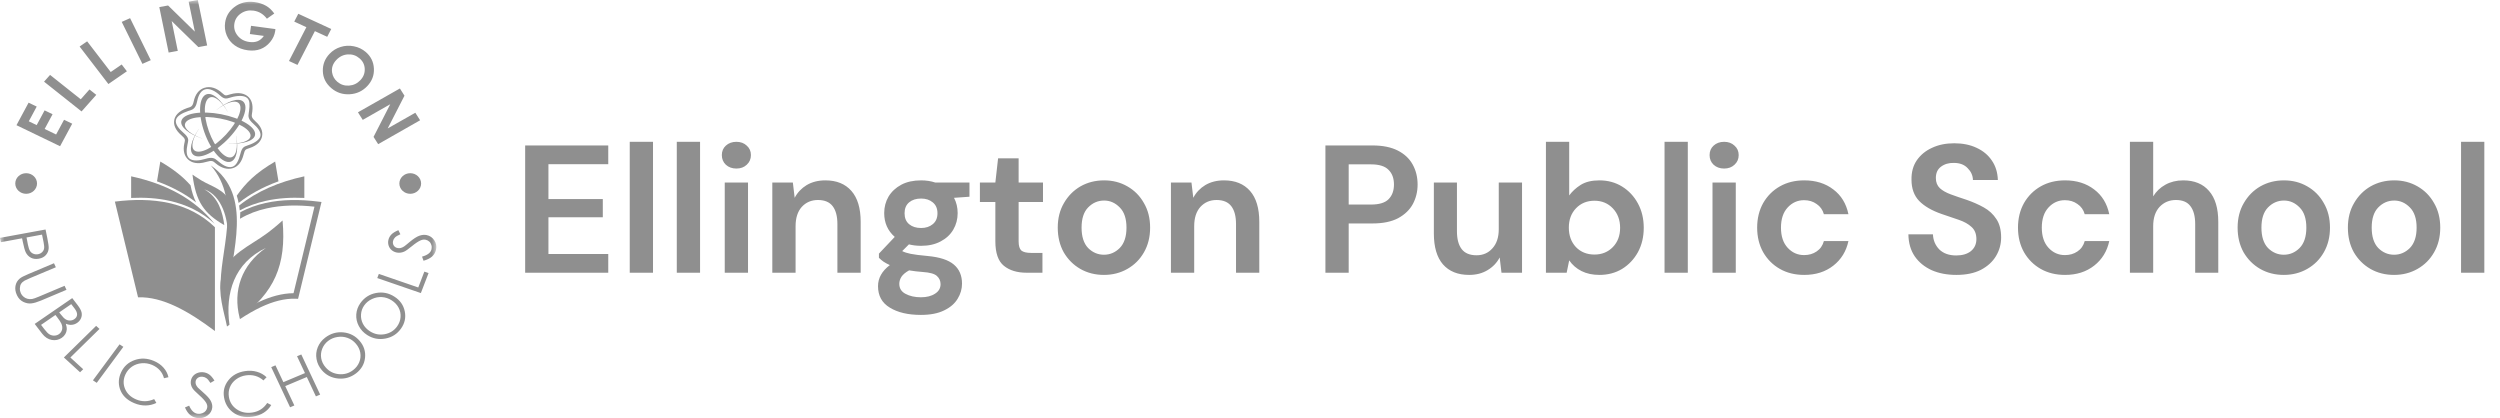 <svg width="275" height="46" viewBox="0 0 275 46" fill="none" xmlns="http://www.w3.org/2000/svg">
<mask id="mask0_140_1794" style="mask-type:luminance" maskUnits="userSpaceOnUse" x="0" y="0" width="48" height="46">
<path d="M48 0H0V46H48V0Z" fill="white"/>
</mask>
<g mask="url(#mask0_140_1794)">
<path d="M2.876 19.052C2.216 19.052 1.68 19.559 1.68 20.185C1.68 20.81 2.216 21.318 2.876 21.318C3.537 21.318 4.073 20.81 4.073 20.185C4.073 19.559 3.537 19.052 2.876 19.052Z" fill="#8F8F8F"/>
</g>
<mask id="mask1_140_1794" style="mask-type:luminance" maskUnits="userSpaceOnUse" x="0" y="0" width="48" height="46">
<path d="M48 0H0V46H48V0Z" fill="white"/>
</mask>
<g mask="url(#mask1_140_1794)">
<path d="M45.127 19.052C44.466 19.052 43.93 19.559 43.93 20.185C43.93 20.81 44.465 21.318 45.127 21.318C45.787 21.318 46.323 20.81 46.323 20.185C46.323 19.559 45.787 19.052 45.127 19.052Z" fill="#8F8F8F"/>
</g>
<mask id="mask2_140_1794" style="mask-type:luminance" maskUnits="userSpaceOnUse" x="0" y="0" width="48" height="46">
<path d="M48 0H0V46H48V0Z" fill="white"/>
</mask>
<g mask="url(#mask2_140_1794)">
<path d="M1.812 13.771L3.145 11.293L4.038 11.723L3.168 13.344L4.035 13.762L4.906 12.141L5.783 12.564L4.912 14.186L6.172 14.795L7.046 13.175L7.943 13.607L6.608 16.085L1.812 13.771ZM4.846 8.983L5.508 8.241L8.883 10.922L9.842 9.84L10.591 10.434L8.971 12.258L4.846 8.983ZM8.758 5.119L9.586 4.547L12.179 7.922L13.386 7.093L13.959 7.841L11.924 9.243L8.758 5.119ZM13.39 2.407L14.31 1.998L16.584 6.62L15.665 7.025L13.39 2.407ZM17.524 0.779L18.489 0.603L21.432 3.477L20.754 0.186L21.759 0L22.787 5.002L21.821 5.181L18.885 2.317L19.556 5.596L18.551 5.781L17.524 0.779ZM30.17 1.485L29.359 2.06C28.973 1.547 28.482 1.25 27.88 1.169C27.352 1.098 26.891 1.206 26.488 1.488C26.086 1.769 25.847 2.147 25.778 2.617C25.706 3.106 25.831 3.542 26.145 3.929C26.463 4.318 26.891 4.547 27.428 4.618C27.778 4.665 28.086 4.634 28.344 4.529C28.606 4.417 28.833 4.225 29.025 3.95L27.484 3.743L27.614 2.84L30.295 3.198L30.272 3.412C30.207 3.854 30.023 4.256 29.722 4.618C29.424 4.983 29.064 5.243 28.652 5.401C28.236 5.559 27.772 5.599 27.255 5.531C26.701 5.457 26.224 5.28 25.824 4.993C25.422 4.708 25.127 4.34 24.937 3.885C24.747 3.431 24.692 2.96 24.764 2.472C24.862 1.803 25.18 1.256 25.72 0.823C26.361 0.309 27.124 0.111 28.011 0.229C28.476 0.291 28.898 0.427 29.274 0.643C29.598 0.826 29.892 1.107 30.17 1.485ZM32.812 1.516L36.436 3.189L35.993 4.049L34.638 3.424L32.724 7.142L31.788 6.709L33.702 2.991L32.367 2.376L32.812 1.516ZM40.226 5.713C40.792 6.196 41.093 6.805 41.129 7.542C41.168 8.275 40.922 8.921 40.393 9.478C39.865 10.031 39.221 10.328 38.455 10.368C37.689 10.409 37.021 10.186 36.448 9.697C35.846 9.184 35.535 8.565 35.513 7.832C35.489 7.102 35.735 6.465 36.249 5.924C36.592 5.562 37.001 5.308 37.476 5.163C37.951 5.014 38.432 4.993 38.926 5.092C39.417 5.187 39.852 5.398 40.226 5.713ZM39.545 6.416C39.175 6.097 38.749 5.955 38.265 5.986C37.781 6.013 37.358 6.214 37.001 6.592C36.605 7.009 36.448 7.476 36.533 7.99C36.599 8.392 36.792 8.726 37.11 8.998C37.473 9.308 37.895 9.447 38.383 9.416C38.874 9.385 39.29 9.187 39.636 8.825C39.98 8.466 40.14 8.052 40.121 7.582C40.105 7.115 39.911 6.725 39.545 6.416ZM43.989 9.731L44.493 10.526L42.648 14.127L45.685 12.401L46.212 13.23L41.597 15.857L41.09 15.058L42.929 11.464L39.902 13.187L39.374 12.354L43.989 9.731Z" fill="#8F8F8F"/>
</g>
<mask id="mask3_140_1794" style="mask-type:luminance" maskUnits="userSpaceOnUse" x="0" y="0" width="48" height="46">
<path d="M48 0H0V46H48V0Z" fill="white"/>
</mask>
<g mask="url(#mask3_140_1794)">
<path d="M5.011 25.245L5.204 26.191C5.315 26.732 5.365 27.1 5.355 27.301C5.341 27.582 5.24 27.83 5.057 28.044C4.874 28.257 4.615 28.393 4.284 28.455C3.95 28.517 3.656 28.483 3.407 28.353C3.155 28.226 2.962 28.022 2.824 27.74C2.727 27.536 2.618 27.14 2.497 26.549L2.429 26.213L0.098 26.64L0 26.166L5.011 25.245ZM4.622 25.807L2.92 26.123L3.073 26.927C3.139 27.251 3.22 27.484 3.312 27.623C3.407 27.762 3.532 27.861 3.689 27.92C3.846 27.982 4.013 27.997 4.183 27.963C4.353 27.933 4.497 27.861 4.618 27.75C4.74 27.639 4.818 27.506 4.847 27.354C4.877 27.202 4.861 26.967 4.795 26.645L4.622 25.807ZM5.938 28.956L6.144 29.399L3.328 30.583C2.995 30.726 2.789 30.818 2.713 30.865C2.54 30.963 2.409 31.081 2.324 31.211C2.236 31.344 2.193 31.511 2.186 31.712C2.18 31.913 2.22 32.099 2.297 32.266C2.366 32.411 2.465 32.538 2.593 32.643C2.72 32.752 2.864 32.826 3.024 32.866C3.182 32.909 3.355 32.915 3.538 32.888C3.673 32.866 3.922 32.779 4.288 32.624L7.102 31.437L7.312 31.879L4.497 33.067C4.078 33.24 3.725 33.346 3.433 33.376C3.139 33.407 2.844 33.346 2.543 33.197C2.245 33.045 2.019 32.804 1.866 32.476C1.695 32.121 1.643 31.777 1.702 31.449C1.764 31.118 1.921 30.849 2.176 30.639C2.334 30.506 2.648 30.342 3.123 30.144L5.938 28.956ZM7.947 32.792L8.539 33.562C8.778 33.875 8.919 34.138 8.972 34.358C9.02 34.577 9.001 34.791 8.916 35.001C8.827 35.204 8.687 35.378 8.49 35.514C8.307 35.641 8.107 35.712 7.892 35.731C7.676 35.749 7.456 35.706 7.24 35.607C7.322 35.861 7.354 36.077 7.342 36.253C7.328 36.433 7.276 36.6 7.181 36.754C7.089 36.912 6.962 37.048 6.798 37.159C6.468 37.386 6.101 37.466 5.695 37.395C5.289 37.32 4.939 37.092 4.641 36.709L3.816 35.631L7.947 32.792ZM7.836 33.454L6.514 34.363L6.688 34.587C6.893 34.859 7.073 35.038 7.223 35.127C7.378 35.22 7.538 35.264 7.711 35.257C7.881 35.254 8.039 35.202 8.179 35.106C8.366 34.976 8.468 34.812 8.48 34.614C8.493 34.413 8.393 34.178 8.183 33.906L7.836 33.454ZM6.098 34.648L4.517 35.737L4.887 36.219C5.106 36.507 5.296 36.696 5.456 36.788C5.616 36.878 5.794 36.925 5.98 36.918C6.167 36.912 6.334 36.86 6.481 36.757C6.664 36.631 6.778 36.463 6.828 36.257C6.877 36.049 6.853 35.83 6.749 35.598C6.684 35.439 6.52 35.198 6.267 34.867L6.098 34.648ZM10.575 35.845L10.945 36.182L7.741 39.325L9.152 40.615L8.807 40.949L7.027 39.322L10.575 35.845ZM13.151 37.878L13.57 38.152L10.641 42.112L10.222 41.837L13.151 37.878ZM18.529 41.494L18.038 41.605C17.953 41.267 17.796 40.977 17.573 40.729C17.35 40.479 17.069 40.284 16.728 40.138C16.356 39.983 15.973 39.922 15.577 39.956C15.177 39.993 14.827 40.117 14.519 40.327C14.209 40.541 13.969 40.822 13.803 41.178C13.551 41.719 13.534 42.249 13.754 42.774C13.976 43.297 14.382 43.686 14.977 43.937C15.629 44.21 16.29 44.2 16.958 43.9L17.2 44.321C16.837 44.5 16.444 44.596 16.025 44.602C15.606 44.609 15.181 44.522 14.752 44.34C13.937 43.997 13.413 43.467 13.184 42.756C12.994 42.155 13.043 41.55 13.331 40.934C13.636 40.287 14.13 39.845 14.817 39.606C15.501 39.365 16.205 39.397 16.925 39.702C17.361 39.885 17.717 40.133 17.989 40.445C18.264 40.754 18.443 41.103 18.529 41.494ZM20.346 44.822L20.804 44.621C21.049 45.18 21.37 45.48 21.769 45.518C21.936 45.536 22.102 45.514 22.26 45.453C22.417 45.394 22.542 45.304 22.633 45.186C22.728 45.069 22.78 44.939 22.797 44.797C22.817 44.633 22.774 44.472 22.675 44.305C22.542 44.076 22.28 43.788 21.894 43.449C21.504 43.102 21.265 42.858 21.177 42.712C21.023 42.468 20.961 42.214 20.987 41.951C21.013 41.741 21.085 41.555 21.209 41.394C21.334 41.234 21.501 41.112 21.703 41.032C21.906 40.953 22.119 40.924 22.345 40.946C22.584 40.971 22.804 41.048 22.997 41.181C23.193 41.314 23.39 41.543 23.589 41.864L23.144 42.121C22.98 41.864 22.834 41.688 22.705 41.599C22.581 41.511 22.437 41.456 22.28 41.441C22.073 41.422 21.9 41.463 21.756 41.568C21.615 41.672 21.533 41.812 21.514 41.982C21.504 42.087 21.514 42.193 21.55 42.295C21.586 42.397 21.657 42.51 21.766 42.638C21.825 42.706 22.028 42.889 22.368 43.185C22.774 43.535 23.046 43.838 23.183 44.095C23.317 44.352 23.373 44.599 23.347 44.84C23.308 45.19 23.134 45.477 22.826 45.706C22.518 45.935 22.165 46.031 21.763 45.991C21.455 45.96 21.183 45.855 20.951 45.675C20.718 45.493 20.516 45.209 20.346 44.822ZM29.323 41.496L28.977 41.846C28.711 41.608 28.413 41.444 28.083 41.348C27.752 41.255 27.402 41.237 27.036 41.292C26.633 41.351 26.276 41.5 25.962 41.732C25.651 41.967 25.428 42.251 25.291 42.588C25.154 42.925 25.118 43.287 25.18 43.671C25.278 44.252 25.569 44.707 26.057 45.032C26.545 45.36 27.108 45.475 27.753 45.378C28.456 45.273 29.003 44.921 29.393 44.327L29.838 44.553C29.634 44.893 29.363 45.174 29.013 45.397C28.665 45.62 28.26 45.765 27.795 45.834C26.915 45.967 26.172 45.793 25.569 45.314C25.062 44.908 24.754 44.373 24.643 43.708C24.525 43.009 24.685 42.384 25.124 41.828C25.562 41.274 26.172 40.94 26.95 40.822C27.422 40.751 27.86 40.776 28.269 40.896C28.679 41.014 29.029 41.215 29.323 41.496ZM29.834 40.386L30.302 40.188L31.172 42.038L33.546 41.039L32.675 39.186L33.143 38.991L35.218 43.405L34.75 43.603L33.749 41.472L31.376 42.471L32.38 44.602L31.909 44.8L29.834 40.386ZM35.762 37.147C36.36 36.687 37.028 36.491 37.755 36.56C38.485 36.631 39.087 36.944 39.562 37.497C40.033 38.048 40.23 38.669 40.154 39.358C40.079 40.052 39.748 40.621 39.169 41.067C38.579 41.515 37.922 41.707 37.189 41.636C36.462 41.564 35.863 41.258 35.401 40.717C35.091 40.355 34.898 39.949 34.819 39.501C34.737 39.053 34.783 38.62 34.953 38.199C35.123 37.782 35.392 37.432 35.762 37.147ZM36.095 37.5C35.801 37.726 35.588 38.011 35.447 38.357C35.311 38.703 35.27 39.053 35.333 39.412C35.395 39.771 35.555 40.102 35.814 40.402C36.194 40.847 36.678 41.098 37.268 41.156C37.856 41.212 38.383 41.063 38.842 40.711C39.149 40.476 39.375 40.188 39.516 39.845C39.656 39.505 39.693 39.155 39.63 38.796C39.568 38.44 39.408 38.11 39.152 37.813C38.897 37.512 38.593 37.299 38.239 37.172C37.889 37.042 37.52 37.008 37.13 37.067C36.737 37.126 36.393 37.271 36.095 37.5ZM39.64 33.342C40.072 32.737 40.648 32.365 41.365 32.229C42.085 32.096 42.756 32.226 43.381 32.629C44.003 33.021 44.383 33.562 44.524 34.246C44.664 34.926 44.527 35.564 44.108 36.149C43.686 36.742 43.113 37.107 42.393 37.24C41.673 37.377 41.005 37.246 40.396 36.857C39.99 36.597 39.679 36.266 39.467 35.858C39.251 35.45 39.159 35.023 39.191 34.574C39.225 34.128 39.375 33.717 39.64 33.342ZM40.069 33.59C39.856 33.884 39.738 34.218 39.712 34.587C39.686 34.957 39.761 35.304 39.928 35.628C40.098 35.953 40.353 36.225 40.694 36.442C41.195 36.764 41.739 36.868 42.321 36.761C42.9 36.652 43.354 36.365 43.686 35.901C43.908 35.588 44.032 35.251 44.062 34.886C44.091 34.518 44.019 34.175 43.849 33.85C43.679 33.525 43.423 33.256 43.086 33.039C42.753 32.826 42.396 32.705 42.02 32.68C41.643 32.656 41.276 32.724 40.923 32.891C40.566 33.055 40.281 33.287 40.069 33.59ZM41.499 30.586L41.673 30.129L46.01 31.623L46.677 29.878L47.142 30.039L46.295 32.238L41.499 30.586ZM46.589 28.684L46.425 28.23C47.037 28.059 47.384 27.787 47.469 27.416C47.502 27.258 47.499 27.1 47.45 26.945C47.404 26.791 47.326 26.664 47.207 26.565C47.093 26.463 46.962 26.401 46.815 26.37C46.648 26.336 46.471 26.358 46.288 26.432C46.033 26.537 45.705 26.754 45.306 27.082C44.9 27.413 44.619 27.611 44.458 27.679C44.186 27.799 43.911 27.831 43.636 27.778C43.42 27.731 43.234 27.645 43.077 27.509C42.92 27.376 42.812 27.208 42.746 27.008C42.684 26.809 42.677 26.606 42.723 26.395C42.776 26.169 42.881 25.974 43.041 25.804C43.198 25.634 43.459 25.473 43.82 25.318L44.042 25.767C43.754 25.893 43.555 26.011 43.45 26.123C43.341 26.231 43.27 26.361 43.237 26.506C43.195 26.698 43.221 26.865 43.316 27.013C43.41 27.159 43.548 27.248 43.728 27.282C43.836 27.307 43.944 27.307 44.059 27.282C44.17 27.261 44.298 27.205 44.442 27.115C44.52 27.066 44.733 26.896 45.076 26.605C45.489 26.262 45.836 26.036 46.121 25.933C46.403 25.834 46.667 25.807 46.92 25.856C47.282 25.93 47.567 26.122 47.777 26.438C47.983 26.754 48.049 27.094 47.964 27.468C47.898 27.756 47.761 28 47.545 28.201C47.332 28.403 47.011 28.563 46.589 28.684Z" fill="#8F8F8F"/>
</g>
<mask id="mask4_140_1794" style="mask-type:luminance" maskUnits="userSpaceOnUse" x="0" y="0" width="48" height="46">
<path d="M48 0H0V46H48V0Z" fill="white"/>
</mask>
<g mask="url(#mask4_140_1794)">
<path fill-rule="evenodd" clip-rule="evenodd" d="M23.641 24.996C20.732 22.172 16.754 21.661 12.637 22.176L15.186 32.705C17.866 32.611 20.724 34.213 23.641 36.416V24.996Z" fill="#8F8F8F"/>
</g>
<mask id="mask5_140_1794" style="mask-type:luminance" maskUnits="userSpaceOnUse" x="0" y="0" width="48" height="46">
<path d="M48 0H0V46H48V0Z" fill="white"/>
</mask>
<g mask="url(#mask5_140_1794)">
<path fill-rule="evenodd" clip-rule="evenodd" d="M14.426 19.395C18.228 20.222 21.387 21.843 23.605 24.613C22.162 23.286 20.475 22.495 18.65 22.091C17.303 21.79 15.88 21.704 14.426 21.772V19.395Z" fill="#8F8F8F"/>
</g>
<mask id="mask6_140_1794" style="mask-type:luminance" maskUnits="userSpaceOnUse" x="0" y="0" width="48" height="46">
<path d="M48 0H0V46H48V0Z" fill="white"/>
</mask>
<g mask="url(#mask6_140_1794)">
<path d="M26.433 23.34C27.304 22.878 28.231 22.548 29.203 22.331C31.033 21.921 33.013 21.927 35.018 22.176L35.366 22.219L35.286 22.543L32.849 32.624L32.787 32.871L32.523 32.86C31.298 32.817 30.023 33.163 28.713 33.777C27.946 34.139 27.164 34.596 26.371 35.116C26.394 34.85 26.422 34.585 26.445 34.341C27.107 33.92 27.777 33.549 28.434 33.237C29.743 32.625 31.029 32.26 32.289 32.252L34.592 22.735C32.777 22.532 30.995 22.554 29.349 22.921C28.305 23.149 27.317 23.521 26.4 24.062C26.406 23.849 26.422 23.606 26.433 23.34Z" fill="#8F8F8F"/>
</g>
<mask id="mask7_140_1794" style="mask-type:luminance" maskUnits="userSpaceOnUse" x="0" y="0" width="48" height="46">
<path d="M48 0H0V46H48V0Z" fill="white"/>
</mask>
<g mask="url(#mask7_140_1794)">
<path fill-rule="evenodd" clip-rule="evenodd" d="M24.97 35.917C24.648 34.298 23.928 32.265 24.371 30.454C24.978 27.988 27.526 27.06 29.466 25.596C30.348 24.933 31.082 24.253 31.082 24.253C31.526 29.201 30.144 32.185 26.368 34.995C25.576 31.953 26.589 29.126 29.246 27.268C25.747 28.952 24.764 32.236 25.241 35.72C25.084 35.859 25.133 35.78 24.97 35.917Z" fill="#8F8F8F"/>
</g>
<mask id="mask8_140_1794" style="mask-type:luminance" maskUnits="userSpaceOnUse" x="0" y="0" width="48" height="46">
<path d="M48 0H0V46H48V0Z" fill="white"/>
</mask>
<g mask="url(#mask8_140_1794)">
<path fill-rule="evenodd" clip-rule="evenodd" d="M24.284 31.809C24.593 31.819 24.903 31.93 25.153 32.172C25.414 27.853 27.941 21.49 23.184 18.194C26.714 22.266 24.057 27.76 24.284 31.809Z" fill="#8F8F8F"/>
</g>
<mask id="mask9_140_1794" style="mask-type:luminance" maskUnits="userSpaceOnUse" x="0" y="0" width="48" height="46">
<path d="M48 0H0V46H48V0Z" fill="white"/>
</mask>
<g mask="url(#mask9_140_1794)">
<path fill-rule="evenodd" clip-rule="evenodd" d="M30.267 17.77C28.102 19.029 27.008 20.158 26.047 21.523C26.129 21.786 26.194 22.055 26.247 22.327C26.846 21.857 27.483 21.435 28.16 21.062C28.937 20.632 29.762 20.26 30.633 19.948L30.267 17.77Z" fill="#8F8F8F"/>
</g>
<mask id="mask10_140_1794" style="mask-type:luminance" maskUnits="userSpaceOnUse" x="0" y="0" width="48" height="46">
<path d="M48 0H0V46H48V0Z" fill="white"/>
</mask>
<g mask="url(#mask10_140_1794)">
<path fill-rule="evenodd" clip-rule="evenodd" d="M26.301 22.613C26.329 22.788 26.352 22.964 26.371 23.142C27.277 22.657 28.244 22.314 29.253 22.091C30.6 21.79 32.023 21.704 33.477 21.772V19.395C30.703 19.999 28.274 21.027 26.301 22.613Z" fill="#8F8F8F"/>
</g>
<mask id="mask11_140_1794" style="mask-type:luminance" maskUnits="userSpaceOnUse" x="0" y="0" width="48" height="46">
<path d="M48 0H0V46H48V0Z" fill="white"/>
</mask>
<g mask="url(#mask11_140_1794)">
<path fill-rule="evenodd" clip-rule="evenodd" d="M25.335 22.253C24.729 20.85 23.315 20.537 22.155 19.849C21.63 19.537 21.172 19.204 21.172 19.204C21.541 22.177 22.415 23.457 24.675 24.767C24.493 23.406 24.044 21.671 22.466 20.824C24.452 21.492 25.113 24.229 25.039 25.849C25.039 25.849 25.776 23.282 25.335 22.253Z" fill="#8F8F8F"/>
</g>
<mask id="mask12_140_1794" style="mask-type:luminance" maskUnits="userSpaceOnUse" x="0" y="0" width="48" height="46">
<path d="M48 0H0V46H48V0Z" fill="white"/>
</mask>
<g mask="url(#mask12_140_1794)">
<path fill-rule="evenodd" clip-rule="evenodd" d="M20.959 20.382C20.166 19.49 19.17 18.662 17.635 17.77L17.27 19.948C18.14 20.26 18.965 20.632 19.742 21.062C20.388 21.418 20.997 21.819 21.57 22.263C21.303 21.729 21.105 21.117 20.959 20.382Z" fill="#8F8F8F"/>
</g>
<mask id="mask13_140_1794" style="mask-type:luminance" maskUnits="userSpaceOnUse" x="0" y="0" width="48" height="46">
<path d="M48 0H0V46H48V0Z" fill="white"/>
</mask>
<g mask="url(#mask13_140_1794)">
<path d="M25.62 18.494C25.022 18.685 24.368 18.504 23.728 17.971C23.707 17.953 23.687 17.936 23.667 17.919C23.439 17.725 23.314 17.618 22.698 17.806C21.67 18.119 21.068 17.861 20.743 17.59C20.278 17.202 20.11 16.568 20.27 15.806C20.279 15.761 20.289 15.719 20.299 15.68C20.368 15.386 20.397 15.265 19.952 14.88C19.321 14.335 19.051 13.745 19.173 13.174C19.257 12.778 19.571 12.233 20.59 11.884C20.635 11.869 20.681 11.855 20.726 11.841C20.753 11.833 20.779 11.825 20.806 11.817C20.997 11.756 21.195 11.693 21.303 11.175C21.47 10.377 21.877 9.853 22.478 9.662C23.126 9.455 23.828 9.665 24.455 10.251C24.77 10.547 24.839 10.525 25.172 10.422C25.212 10.41 25.255 10.396 25.301 10.383C26.335 10.078 26.933 10.331 27.252 10.597C27.678 10.952 27.842 11.489 27.757 12.238C27.748 12.319 27.735 12.394 27.724 12.46C27.669 12.781 27.642 12.942 28.119 13.367C28.701 13.882 28.944 14.452 28.824 15.014C28.736 15.425 28.419 15.981 27.403 16.305L27.334 16.328C27.017 16.434 26.932 16.463 26.799 16.989C26.589 17.816 26.203 18.308 25.62 18.494ZM20.754 12.195C20.741 12.199 20.727 12.204 20.714 12.208C20.033 12.441 19.447 12.757 19.353 13.2C19.256 13.653 19.658 14.16 20.198 14.626C20.77 15.12 20.744 15.377 20.654 15.755C20.645 15.792 20.636 15.832 20.627 15.873C20.491 16.519 20.463 17.131 20.833 17.439C21.197 17.743 21.902 17.686 22.587 17.478C23.346 17.247 23.604 17.401 23.91 17.663C23.929 17.679 23.949 17.696 23.969 17.712C24.343 18.024 24.969 18.534 25.561 18.346C26.016 18.201 26.267 17.611 26.445 16.909C26.617 16.231 26.816 16.137 27.213 16.003L27.283 15.979C28.138 15.707 28.576 15.29 28.644 14.969C28.739 14.524 28.361 14.053 27.871 13.618C27.281 13.095 27.295 12.816 27.365 12.404C27.377 12.34 27.387 12.273 27.396 12.201C27.468 11.571 27.508 11.042 27.178 10.767C26.82 10.469 26.099 10.508 25.409 10.711C25.365 10.725 25.324 10.737 25.286 10.749C24.883 10.874 24.652 10.92 24.2 10.496C23.675 10.006 23.051 9.675 22.54 9.837C21.945 10.027 21.758 10.775 21.661 11.242C21.523 11.9 21.207 12.052 20.923 12.143C20.894 12.152 20.865 12.161 20.837 12.17C20.809 12.178 20.782 12.186 20.754 12.195Z" fill="#8F8F8F"/>
</g>
<mask id="mask14_140_1794" style="mask-type:luminance" maskUnits="userSpaceOnUse" x="0" y="0" width="48" height="46">
<path d="M48 0H0V46H48V0Z" fill="white"/>
</mask>
<g mask="url(#mask14_140_1794)">
<path fill-rule="evenodd" clip-rule="evenodd" d="M22.733 10.369C23.398 10.157 24.316 10.962 25.037 12.28L25.027 12.283C24.411 11.192 23.66 10.533 23.122 10.705C22.392 10.938 22.326 12.602 22.973 14.422C23.621 16.242 24.737 17.529 25.466 17.296C26.005 17.125 26.182 16.17 25.975 14.948L25.985 14.945C26.253 16.408 26.037 17.574 25.371 17.787C24.509 18.061 23.219 16.623 22.491 14.576C21.762 12.528 21.87 10.644 22.733 10.369Z" fill="#8F8F8F"/>
</g>
<mask id="mask15_140_1794" style="mask-type:luminance" maskUnits="userSpaceOnUse" x="0" y="0" width="48" height="46">
<path d="M48 0H0V46H48V0Z" fill="white"/>
</mask>
<g mask="url(#mask15_140_1794)">
<path fill-rule="evenodd" clip-rule="evenodd" d="M26.734 11.158C26.207 10.719 25.032 11.125 23.828 12.077L23.835 12.082C24.849 11.303 25.811 10.969 26.238 11.326C26.815 11.807 26.195 13.366 24.855 14.807C23.514 16.247 21.959 17.025 21.381 16.544C20.954 16.187 21.181 15.242 21.871 14.192L21.865 14.185C21.018 15.435 20.741 16.591 21.268 17.03C21.949 17.6 23.728 16.747 25.236 15.126C26.745 13.503 27.417 11.727 26.734 11.158Z" fill="#8F8F8F"/>
</g>
<mask id="mask16_140_1794" style="mask-type:luminance" maskUnits="userSpaceOnUse" x="0" y="0" width="48" height="46">
<path d="M48 0H0V46H48V0Z" fill="white"/>
</mask>
<g mask="url(#mask16_140_1794)">
<path fill-rule="evenodd" clip-rule="evenodd" d="M28.052 14.867C27.913 15.518 26.717 15.867 25.151 15.799L25.154 15.791C26.459 15.83 27.437 15.545 27.549 15.017C27.702 14.303 26.212 13.417 24.224 13.037C22.236 12.659 20.5 12.93 20.348 13.644C20.236 14.172 21.021 14.795 22.241 15.236L22.24 15.245C20.768 14.735 19.808 13.972 19.947 13.321C20.125 12.477 22.087 12.138 24.324 12.565C26.563 12.992 28.232 14.021 28.052 14.867Z" fill="#8F8F8F"/>
</g>
<path d="M57.768 30V16H66.908V18.06H60.328V21.9H66.308V23.9H60.328V27.94H66.908V30H57.768ZM69.271 30V15.6H71.831V30H69.271ZM74.447 30V15.6H77.007V30H74.447ZM81.002 18.54C80.536 18.54 80.149 18.4 79.842 18.12C79.549 17.84 79.402 17.487 79.402 17.06C79.402 16.633 79.549 16.287 79.842 16.02C80.149 15.74 80.536 15.6 81.002 15.6C81.469 15.6 81.849 15.74 82.142 16.02C82.449 16.287 82.602 16.633 82.602 17.06C82.602 17.487 82.449 17.84 82.142 18.12C81.849 18.4 81.469 18.54 81.002 18.54ZM79.722 30V20.08H82.282V30H79.722ZM84.954 30V20.08H87.214L87.414 21.76C87.721 21.173 88.161 20.707 88.734 20.36C89.321 20.013 90.008 19.84 90.794 19.84C92.021 19.84 92.974 20.227 93.654 21C94.334 21.773 94.674 22.907 94.674 24.4V30H92.114V24.64C92.114 23.787 91.941 23.133 91.594 22.68C91.248 22.227 90.708 22 89.974 22C89.254 22 88.661 22.253 88.194 22.76C87.741 23.267 87.514 23.973 87.514 24.88V30H84.954ZM101.322 27.04C100.842 27.04 100.396 26.987 99.982 26.88L99.242 27.62C99.469 27.74 99.776 27.84 100.162 27.92C100.549 28 101.176 28.08 102.042 28.16C103.362 28.28 104.322 28.593 104.922 29.1C105.522 29.607 105.822 30.307 105.822 31.2C105.822 31.787 105.662 32.34 105.342 32.86C105.022 33.393 104.529 33.82 103.862 34.14C103.196 34.473 102.342 34.64 101.302 34.64C99.889 34.64 98.749 34.373 97.882 33.84C97.016 33.32 96.582 32.533 96.582 31.48C96.582 30.587 97.016 29.813 97.882 29.16C97.616 29.04 97.382 28.913 97.182 28.78C96.996 28.647 96.829 28.507 96.682 28.36V27.9L98.422 26.06C97.649 25.38 97.262 24.507 97.262 23.44C97.262 22.773 97.422 22.167 97.742 21.62C98.076 21.073 98.542 20.64 99.142 20.32C99.742 20 100.469 19.84 101.322 19.84C101.882 19.84 102.402 19.92 102.882 20.08H106.642V21.64L104.942 21.76C105.209 22.267 105.342 22.827 105.342 23.44C105.342 24.107 105.182 24.713 104.862 25.26C104.542 25.807 104.076 26.24 103.462 26.56C102.862 26.88 102.149 27.04 101.322 27.04ZM101.322 25.08C101.842 25.08 102.269 24.94 102.602 24.66C102.949 24.38 103.122 23.98 103.122 23.46C103.122 22.94 102.949 22.54 102.602 22.26C102.269 21.98 101.842 21.84 101.322 21.84C100.776 21.84 100.336 21.98 100.002 22.26C99.669 22.54 99.502 22.94 99.502 23.46C99.502 23.98 99.669 24.38 100.002 24.66C100.336 24.94 100.776 25.08 101.322 25.08ZM98.922 31.22C98.922 31.713 99.149 32.08 99.602 32.32C100.069 32.573 100.636 32.7 101.302 32.7C101.942 32.7 102.462 32.567 102.862 32.3C103.262 32.047 103.462 31.7 103.462 31.26C103.462 30.9 103.329 30.6 103.062 30.36C102.809 30.12 102.296 29.973 101.522 29.92C100.976 29.88 100.469 29.82 100.002 29.74C99.616 29.953 99.336 30.187 99.162 30.44C99.002 30.693 98.922 30.953 98.922 31.22ZM112.929 30C111.889 30 111.056 29.747 110.429 29.24C109.802 28.733 109.489 27.833 109.489 26.54V22.22H107.789V20.08H109.489L109.789 17.42H112.049V20.08H114.729V22.22H112.049V26.56C112.049 27.04 112.149 27.373 112.349 27.56C112.562 27.733 112.922 27.82 113.429 27.82H114.669V30H112.929ZM121.433 30.24C120.473 30.24 119.606 30.02 118.833 29.58C118.073 29.14 117.466 28.533 117.013 27.76C116.573 26.973 116.353 26.067 116.353 25.04C116.353 24.013 116.58 23.113 117.033 22.34C117.486 21.553 118.093 20.94 118.853 20.5C119.626 20.06 120.493 19.84 121.453 19.84C122.4 19.84 123.253 20.06 124.013 20.5C124.786 20.94 125.393 21.553 125.833 22.34C126.286 23.113 126.513 24.013 126.513 25.04C126.513 26.067 126.286 26.973 125.833 27.76C125.393 28.533 124.786 29.14 124.013 29.58C123.24 30.02 122.38 30.24 121.433 30.24ZM121.433 28.02C122.1 28.02 122.68 27.773 123.173 27.28C123.666 26.773 123.913 26.027 123.913 25.04C123.913 24.053 123.666 23.313 123.173 22.82C122.68 22.313 122.106 22.06 121.453 22.06C120.773 22.06 120.186 22.313 119.693 22.82C119.213 23.313 118.973 24.053 118.973 25.04C118.973 26.027 119.213 26.773 119.693 27.28C120.186 27.773 120.766 28.02 121.433 28.02ZM128.802 30V20.08H131.062L131.262 21.76C131.569 21.173 132.009 20.707 132.582 20.36C133.169 20.013 133.855 19.84 134.642 19.84C135.869 19.84 136.822 20.227 137.502 21C138.182 21.773 138.522 22.907 138.522 24.4V30H135.962V24.64C135.962 23.787 135.789 23.133 135.442 22.68C135.095 22.227 134.555 22 133.822 22C133.102 22 132.509 22.253 132.042 22.76C131.589 23.267 131.362 23.973 131.362 24.88V30H128.802ZM145.796 30V16H150.976C152.096 16 153.022 16.187 153.756 16.56C154.489 16.933 155.036 17.447 155.396 18.1C155.756 18.753 155.936 19.487 155.936 20.3C155.936 21.073 155.762 21.787 155.416 22.44C155.069 23.08 154.529 23.6 153.796 24C153.062 24.387 152.122 24.58 150.976 24.58H148.356V30H145.796ZM148.356 22.5H150.816C151.709 22.5 152.349 22.307 152.736 21.92C153.136 21.52 153.336 20.98 153.336 20.3C153.336 19.607 153.136 19.067 152.736 18.68C152.349 18.28 151.709 18.08 150.816 18.08H148.356V22.5ZM161.604 30.24C160.364 30.24 159.404 29.853 158.724 29.08C158.057 28.307 157.724 27.173 157.724 25.68V20.08H160.264V25.44C160.264 26.293 160.437 26.947 160.784 27.4C161.131 27.853 161.677 28.08 162.424 28.08C163.131 28.08 163.711 27.827 164.164 27.32C164.631 26.813 164.864 26.107 164.864 25.2V20.08H167.424V30H165.164L164.964 28.32C164.657 28.907 164.211 29.373 163.624 29.72C163.051 30.067 162.377 30.24 161.604 30.24ZM175.932 30.24C175.185 30.24 174.532 30.1 173.972 29.82C173.412 29.54 172.959 29.147 172.612 28.64L172.332 30H170.052V15.6H172.612V21.5C172.932 21.06 173.352 20.673 173.872 20.34C174.405 20.007 175.092 19.84 175.932 19.84C176.865 19.84 177.699 20.067 178.432 20.52C179.165 20.973 179.745 21.593 180.172 22.38C180.599 23.167 180.812 24.06 180.812 25.06C180.812 26.06 180.599 26.953 180.172 27.74C179.745 28.513 179.165 29.127 178.432 29.58C177.699 30.02 176.865 30.24 175.932 30.24ZM175.392 28C176.205 28 176.879 27.727 177.412 27.18C177.945 26.633 178.212 25.927 178.212 25.06C178.212 24.193 177.945 23.48 177.412 22.92C176.879 22.36 176.205 22.08 175.392 22.08C174.565 22.08 173.885 22.36 173.352 22.92C172.832 23.467 172.572 24.173 172.572 25.04C172.572 25.907 172.832 26.62 173.352 27.18C173.885 27.727 174.565 28 175.392 28ZM183.099 30V15.6H185.659V30H183.099ZM189.655 18.54C189.188 18.54 188.801 18.4 188.495 18.12C188.201 17.84 188.055 17.487 188.055 17.06C188.055 16.633 188.201 16.287 188.495 16.02C188.801 15.74 189.188 15.6 189.655 15.6C190.121 15.6 190.501 15.74 190.795 16.02C191.101 16.287 191.255 16.633 191.255 17.06C191.255 17.487 191.101 17.84 190.795 18.12C190.501 18.4 190.121 18.54 189.655 18.54ZM188.375 30V20.08H190.935V30H188.375ZM198.467 30.24C197.453 30.24 196.56 30.02 195.787 29.58C195.013 29.14 194.4 28.527 193.947 27.74C193.507 26.953 193.287 26.053 193.287 25.04C193.287 24.027 193.507 23.127 193.947 22.34C194.4 21.553 195.013 20.94 195.787 20.5C196.56 20.06 197.453 19.84 198.467 19.84C199.733 19.84 200.8 20.173 201.667 20.84C202.533 21.493 203.087 22.4 203.327 23.56H200.627C200.493 23.08 200.227 22.707 199.827 22.44C199.44 22.16 198.98 22.02 198.447 22.02C197.74 22.02 197.14 22.287 196.647 22.82C196.153 23.353 195.907 24.093 195.907 25.04C195.907 25.987 196.153 26.727 196.647 27.26C197.14 27.793 197.74 28.06 198.447 28.06C198.98 28.06 199.44 27.927 199.827 27.66C200.227 27.393 200.493 27.013 200.627 26.52H203.327C203.087 27.64 202.533 28.54 201.667 29.22C200.8 29.9 199.733 30.24 198.467 30.24ZM215.204 30.24C214.178 30.24 213.271 30.067 212.484 29.72C211.698 29.36 211.078 28.853 210.624 28.2C210.171 27.533 209.938 26.727 209.924 25.78H212.624C212.651 26.433 212.884 26.987 213.324 27.44C213.778 27.88 214.398 28.1 215.184 28.1C215.864 28.1 216.404 27.94 216.804 27.62C217.204 27.287 217.404 26.847 217.404 26.3C217.404 25.727 217.224 25.28 216.864 24.96C216.518 24.64 216.051 24.38 215.464 24.18C214.878 23.98 214.251 23.767 213.584 23.54C212.504 23.167 211.678 22.687 211.104 22.1C210.544 21.513 210.264 20.733 210.264 19.76C210.251 18.933 210.444 18.227 210.844 17.64C211.258 17.04 211.818 16.58 212.524 16.26C213.231 15.927 214.044 15.76 214.964 15.76C215.898 15.76 216.718 15.927 217.424 16.26C218.144 16.593 218.704 17.06 219.104 17.66C219.518 18.26 219.738 18.973 219.764 19.8H217.024C217.011 19.307 216.818 18.873 216.444 18.5C216.084 18.113 215.578 17.92 214.924 17.92C214.364 17.907 213.891 18.047 213.504 18.34C213.131 18.62 212.944 19.033 212.944 19.58C212.944 20.047 213.091 20.42 213.384 20.7C213.678 20.967 214.078 21.193 214.584 21.38C215.091 21.567 215.671 21.767 216.324 21.98C217.018 22.22 217.651 22.5 218.224 22.82C218.798 23.14 219.258 23.567 219.604 24.1C219.951 24.62 220.124 25.293 220.124 26.12C220.124 26.853 219.938 27.533 219.564 28.16C219.191 28.787 218.638 29.293 217.904 29.68C217.171 30.053 216.271 30.24 215.204 30.24ZM227.158 30.24C226.145 30.24 225.251 30.02 224.478 29.58C223.705 29.14 223.091 28.527 222.638 27.74C222.198 26.953 221.978 26.053 221.978 25.04C221.978 24.027 222.198 23.127 222.638 22.34C223.091 21.553 223.705 20.94 224.478 20.5C225.251 20.06 226.145 19.84 227.158 19.84C228.425 19.84 229.491 20.173 230.358 20.84C231.225 21.493 231.778 22.4 232.018 23.56H229.318C229.185 23.08 228.918 22.707 228.518 22.44C228.131 22.16 227.671 22.02 227.138 22.02C226.431 22.02 225.831 22.287 225.338 22.82C224.845 23.353 224.598 24.093 224.598 25.04C224.598 25.987 224.845 26.727 225.338 27.26C225.831 27.793 226.431 28.06 227.138 28.06C227.671 28.06 228.131 27.927 228.518 27.66C228.918 27.393 229.185 27.013 229.318 26.52H232.018C231.778 27.64 231.225 28.54 230.358 29.22C229.491 29.9 228.425 30.24 227.158 30.24ZM234.29 30V15.6H236.85V21.6C237.184 21.053 237.63 20.627 238.19 20.32C238.764 20 239.417 19.84 240.15 19.84C241.377 19.84 242.324 20.227 242.99 21C243.67 21.773 244.01 22.907 244.01 24.4V30H241.47V24.64C241.47 23.787 241.297 23.133 240.95 22.68C240.617 22.227 240.084 22 239.35 22C238.63 22 238.03 22.253 237.55 22.76C237.084 23.267 236.85 23.973 236.85 24.88V30H234.29ZM251.218 30.24C250.258 30.24 249.392 30.02 248.618 29.58C247.858 29.14 247.252 28.533 246.798 27.76C246.358 26.973 246.138 26.067 246.138 25.04C246.138 24.013 246.365 23.113 246.818 22.34C247.272 21.553 247.878 20.94 248.638 20.5C249.412 20.06 250.278 19.84 251.238 19.84C252.185 19.84 253.038 20.06 253.798 20.5C254.572 20.94 255.178 21.553 255.618 22.34C256.072 23.113 256.298 24.013 256.298 25.04C256.298 26.067 256.072 26.973 255.618 27.76C255.178 28.533 254.572 29.14 253.798 29.58C253.025 30.02 252.165 30.24 251.218 30.24ZM251.218 28.02C251.885 28.02 252.465 27.773 252.958 27.28C253.452 26.773 253.698 26.027 253.698 25.04C253.698 24.053 253.452 23.313 252.958 22.82C252.465 22.313 251.892 22.06 251.238 22.06C250.558 22.06 249.972 22.313 249.478 22.82C248.998 23.313 248.758 24.053 248.758 25.04C248.758 26.027 248.998 26.773 249.478 27.28C249.972 27.773 250.552 28.02 251.218 28.02ZM263.347 30.24C262.387 30.24 261.52 30.02 260.747 29.58C259.987 29.14 259.38 28.533 258.927 27.76C258.487 26.973 258.267 26.067 258.267 25.04C258.267 24.013 258.494 23.113 258.947 22.34C259.4 21.553 260.007 20.94 260.767 20.5C261.54 20.06 262.407 19.84 263.367 19.84C264.314 19.84 265.167 20.06 265.927 20.5C266.7 20.94 267.307 21.553 267.747 22.34C268.2 23.113 268.427 24.013 268.427 25.04C268.427 26.067 268.2 26.973 267.747 27.76C267.307 28.533 266.7 29.14 265.927 29.58C265.154 30.02 264.294 30.24 263.347 30.24ZM263.347 28.02C264.014 28.02 264.594 27.773 265.087 27.28C265.58 26.773 265.827 26.027 265.827 25.04C265.827 24.053 265.58 23.313 265.087 22.82C264.594 22.313 264.02 22.06 263.367 22.06C262.687 22.06 262.1 22.313 261.607 22.82C261.127 23.313 260.887 24.053 260.887 25.04C260.887 26.027 261.127 26.773 261.607 27.28C262.1 27.773 262.68 28.02 263.347 28.02ZM270.716 30V15.6H273.276V30H270.716Z" fill="#8F8F8F"/>
</svg>
